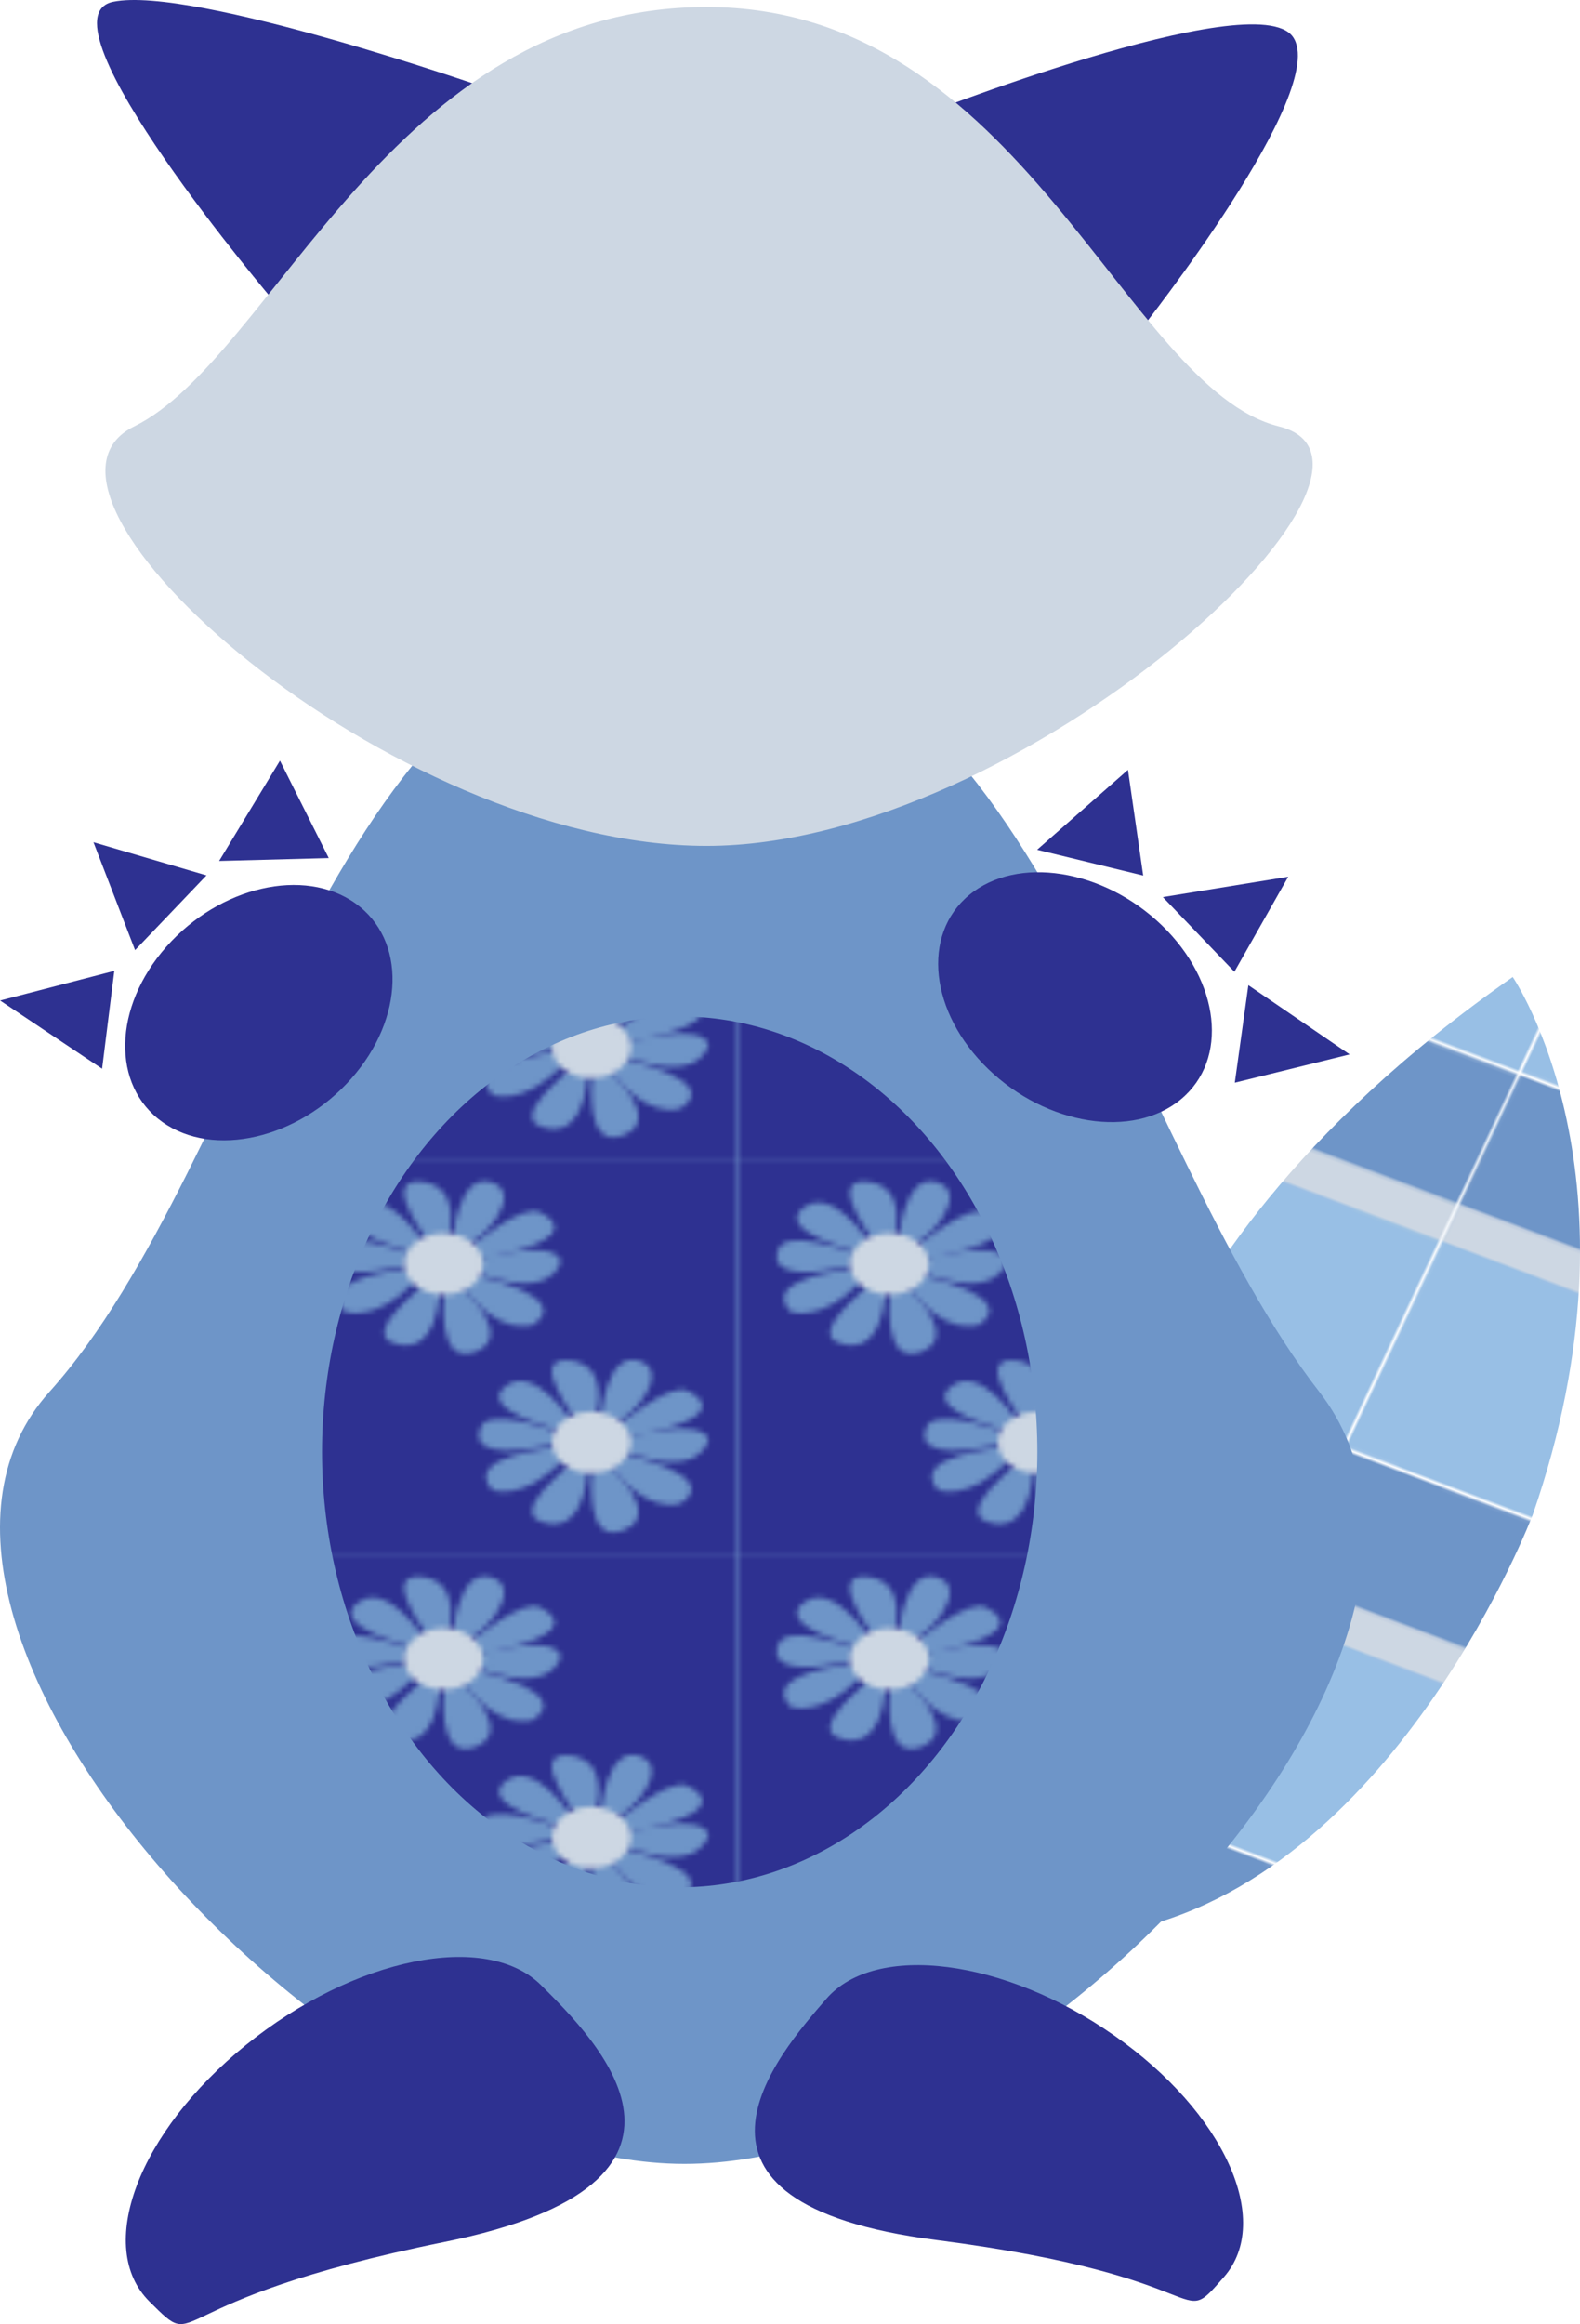<?xml version="1.0" encoding="utf-8"?>
<!-- Generator: Adobe Illustrator 16.0.0, SVG Export Plug-In . SVG Version: 6.00 Build 0)  -->
<!DOCTYPE svg PUBLIC "-//W3C//DTD SVG 1.1//EN" "http://www.w3.org/Graphics/SVG/1.1/DTD/svg11.dtd">
<svg version="1.1" id="Layer_1" xmlns="http://www.w3.org/2000/svg" xmlns:xlink="http://www.w3.org/1999/xlink" x="0px" y="0px"
	 width="207.072px" height="304.492px" viewBox="0 0 207.072 304.492" enable-background="new 0 0 207.072 304.492"
	 xml:space="preserve">
<pattern  x="-56.075" y="-50.328" width="132.126" height="130.077" patternUnits="userSpaceOnUse" id="New_Pattern_Swatch_1" viewBox="0 -130.077 132.126 130.077" overflow="visible">
	<g>
		<polygon fill="none" points="0,0 132.126,0 132.126,-130.077 0,-130.077 		"/>
		<polygon fill="#98BFE5" points="0,-0.129 0.125,-128.813 132.125,-128.685 132,0 		"/>
		<polygon fill="#CDD7E3" points="0.07,-72.077 0.102,-105.458 132.102,-105.331 132.069,-71.948 		"/>
		<polygon fill="#6E95C8" points="0.082,-84.964 0.126,-130.077 132.126,-129.949 132.082,-84.837 		"/>
	</g>
</pattern>
<pattern  x="-56.075" y="-50.328" width="82.553" height="75.857" patternUnits="userSpaceOnUse" id="New_Pattern_Swatch_2" viewBox="0 -75.857 82.553 75.857" overflow="visible">
	<g>
		<polygon fill="none" points="0,0 82.553,0 82.553,-75.857 0,-75.857 		"/>
		<polygon fill="#2E3191" points="82.553,0 0,0 0,-75.857 82.553,-75.857 		"/>
		<g>
			<path fill="#6E95C8" d="M34.49-57.382c0,0,14.005-4.013,15.127,0.503c0,0-1.272,7.674-15.193,2.379L34.49-57.382z"/>
			<path fill="#6E95C8" d="M29.57-61.177c0,0,0.968-12.829,7.096-10.905c6.129,1.925-1.13,11.034-4.192,11.546
				c-3.065,0.513-0.484,0.642-0.484,0.642L29.57-61.177z"/>
			<path fill="#6E95C8" d="M32.957-59.765c0,0,9.354-8.21,12.739-6.543c3.388,1.668,5.161,4.491-3.708,7.185
				c-8.87,2.695-7.741,1.412-7.741,1.412L32.957-59.765z"/>
			<path fill="#6E95C8" d="M33.824-54.152c0,0,18.545,4.105,10.644,9.494c0,0-6.612,2.438-13.063-7.569L33.824-54.152z"/>
			<g>
				<path fill="#6E95C8" d="M22.092-58.659c0,0-15.804-3.977-10.32-8.467c5.482-4.49,12.417,6.8,12.417,6.8L22.092-58.659z"/>
				<path fill="#6E95C8" d="M25.156-60.503c0,0-9.354-12.316-1.613-11.675c7.741,0.642,5.482,10.392,4.838,10.905
					C27.736-60.759,25.156-60.503,25.156-60.503z"/>
				<path fill="#6E95C8" d="M31.209-51.82c0,0,10.033,9.324,2.574,12.339c-7.459,3.015-5.815-11.213-5.815-11.213L31.209-51.82z"/>
				<path fill="#6E95C8" d="M24.027-52.196c0,0-11.934,9.494-5.161,11.162c0,0,7.257,3.336,8.225-10.135L24.027-52.196z"/>
				<path fill="#6E95C8" d="M21.145-55.432c0,0-17.577,1.667-11.772,8.209c0,0,5.644,2.31,13.062-5.645L21.145-55.432z"/>
				<path fill="#6E95C8" d="M21.174-58.489c0,0-13.37-5.28-14.193-0.175c0,0-2.648,6.367,13.648,2.725L21.174-58.489z"/>
			</g>
		</g>
		<path fill="#CDD7E3" d="M35.184-56.366c0,3.272-3.291,5.926-7.35,5.926s-7.348-2.653-7.348-5.926c0-3.273,3.289-5.927,7.348-5.927
			S35.184-59.639,35.184-56.366z"/>
		<g>
			<g>
				<path fill="#6E95C8" d="M62.011-23.032c0,0,14.005-4.013,15.127,0.503c0,0-1.272,7.674-15.193,2.379L62.011-23.032z"/>
				<path fill="#6E95C8" d="M57.091-26.827c0,0,0.968-12.829,7.096-10.905c6.129,1.925-1.13,11.034-4.192,11.546
					c-3.065,0.513-0.484,0.642-0.484,0.642L57.091-26.827z"/>
				<path fill="#6E95C8" d="M60.478-25.415c0,0,9.354-8.21,12.739-6.543c3.388,1.668,5.161,4.491-3.708,7.185
					c-8.87,2.695-7.741,1.412-7.741,1.412L60.478-25.415z"/>
				<path fill="#6E95C8" d="M61.345-19.802c0,0,18.545,4.105,10.644,9.494c0,0-6.612,2.438-13.063-7.569L61.345-19.802z"/>
				<g>
					<path fill="#6E95C8" d="M49.612-24.309c0,0-15.804-3.977-10.32-8.467c5.482-4.49,12.417,6.8,12.417,6.8L49.612-24.309z"/>
					<path fill="#6E95C8" d="M52.677-26.153c0,0-9.354-12.316-1.613-11.675c7.741,0.642,5.482,10.392,4.838,10.905
						C55.257-26.409,52.677-26.153,52.677-26.153z"/>
					<path fill="#6E95C8" d="M58.729-17.47c0,0,10.033,9.324,2.574,12.339c-7.459,3.015-5.815-11.213-5.815-11.213L58.729-17.47z"/>
					<path fill="#6E95C8" d="M51.548-17.846c0,0-11.934,9.494-5.161,11.162c0,0,7.257,3.336,8.225-10.135L51.548-17.846z"/>
					<path fill="#6E95C8" d="M48.665-21.082c0,0-17.577,1.667-11.772,8.209c0,0,5.644,2.31,13.062-5.645L48.665-21.082z"/>
					<path fill="#6E95C8" d="M48.694-24.139c0,0-13.37-5.28-14.193-0.175c0,0-2.648,6.367,13.648,2.725L48.694-24.139z"/>
				</g>
			</g>
			<path fill="#CDD7E3" d="M62.704-22.016c0,3.272-3.291,5.926-7.35,5.926s-7.348-2.653-7.348-5.926
				c0-3.273,3.289-5.927,7.348-5.927S62.704-25.289,62.704-22.016z"/>
		</g>
	</g>
</pattern>
<ellipse fill="#231F20" cx="355.416" cy="108.025" rx="13.179" ry="9.944"/>
<path fill="#231F20" d="M462.338,10.532c0,9.036-13.204,16.361-29.49,16.361c-16.288,0-29.492-7.325-29.492-16.361
	c0-9.038,0-32.726,29.492-16.363C462.338,10.532,462.338,1.495,462.338,10.532z"/>
<path fill="#231F20" d="M331.296,10.531c0,9.038,14.168,16.362,31.646,16.362c17.477,0,31.645-7.325,31.645-16.362
	c0-9.036,0-32.724-31.645-16.362C331.296,10.531,331.296,1.495,331.296,10.531z"/>
<polygon fill="#231F20" points="332.882,107.459 334.11,103.034 281.45,91.313 280.223,95.739 "/>
<polygon fill="#231F20" points="327.924,114.604 327.855,110.044 292.958,110.465 293.028,115.025 "/>
<polygon fill="#231F20" points="432.415,91.377 431.112,86.968 378.655,99.396 379.956,103.805 "/>
<polygon fill="#231F20" points="411.925,114.672 411.854,110.112 376.959,110.534 377.028,115.094 "/>
<g>
	<ellipse fill="#FFFFFF" cx="369.157" cy="8.873" rx="12.102" ry="10.352"/>
	<ellipse fill="#190C0C" cx="369.486" cy="10.673" rx="5.505" ry="5.869"/>
</g>
<g>
	<ellipse fill="#FFFFFF" cx="425.595" cy="8.873" rx="12.102" ry="10.352"/>
	<ellipse fill="#190C0C" cx="425.925" cy="10.673" rx="5.505" ry="5.869"/>
</g>
<g>
	
		<pattern  id="SVGID_1_" xlink:href="#New_Pattern_Swatch_1" patternTransform="matrix(0.376 0.142 -0.176 0.375 -6067.143 -3764.979)">
	</pattern>
	<path fill="url(#SVGID_1_)" d="M148.902,252.653c0,0-15.449-26.251-3.865-56.767c1.302-3.431,5.594-13.03,7.598-17.477
		c4.603-10.22,16.593-30.146,45.619-50.409c0,0,17.959,26.29,2.62,70.464C200.874,198.465,183.355,244.489,148.902,252.653z"/>
	<path fill="#6E95C8" d="M6.493,182.336c-27.257,30.334,37.25,101.166,83.199,101.166c45.95,0,108.834-68.127,83.201-101.166
		C147.26,149.298,135.643,81.172,89.692,81.172C43.743,81.172,33.75,152.003,6.493,182.336z"/>
	<path fill="#2E3191" d="M149.492,43.195c0,0,24.928-31.405,19.944-38.377c-4.984-6.972-49.866,10.755-49.866,10.755L149.492,43.195
		z"/>
	<path fill="#2E3191" d="M63.986,11.614c0,0-38.742-13.55-49.17-11.379c-10.43,2.17,21.298,39.487,21.298,39.487L63.986,11.614z"/>
	<path fill="#2E3191" d="M19.602,301.555c-7.181-7.13-1.518-22.196,12.649-33.646c14.168-11.451,31.475-14.955,38.655-7.825
		c7.181,7.131,26.004,25.822-12.65,33.647C19.602,301.555,26.782,308.685,19.602,301.555z"/>
	<path fill="#2E3191" d="M160.413,298.315c6.448-7.395,0.017-21.553-14.365-31.621c-14.385-10.07-31.274-12.237-37.724-4.844
		c-6.451,7.397-23.357,26.782,14.365,31.623C160.413,298.315,153.962,305.71,160.413,298.315z"/>
	<pattern  id="SVGID_2_" xlink:href="#New_Pattern_Swatch_2" patternTransform="matrix(0.704 0 0 0.681 -2434.534 -2452.962)">
	</pattern>
	<ellipse fill="url(#SVGID_2_)" cx="89.078" cy="190.215" rx="46.874" ry="57.05"/>
	<g>
		<path fill="#2E3191" d="M46.569,118.345c6.698,4.767,6.467,15.045-0.517,22.957c-6.983,7.914-18.074,10.462-24.772,5.699
			c-6.697-4.767-6.468-15.044,0.516-22.958C28.779,116.13,39.87,113.58,46.569,118.345z"/>
		<polygon fill="#2E3191" points="12.248,110.344 27.06,114.688 17.703,124.484 		"/>
		<polygon fill="#2E3191" points="36.692,99.658 43.085,112.419 28.719,112.798 		"/>
		<polygon fill="#2E3191" points="0.014,131.083 14.983,127.197 13.379,140.021 		"/>
	</g>
	<g>
		<path fill="#2E3191" d="M154.761,144.03c-6.281,5.201-17.585,3.426-25.244-3.967c-7.661-7.393-8.779-17.602-2.498-22.803
			c6.282-5.202,17.583-3.427,25.244,3.966C159.924,128.618,161.04,138.828,154.761,144.03z"/>
		<polygon fill="#2E3191" points="168.833,114.866 161.777,127.316 152.401,117.534 		"/>
		<polygon fill="#2E3191" points="176.883,138.141 161.83,141.851 163.607,129.072 		"/>
		<polygon fill="#2E3191" points="147.827,100.863 149.825,114.71 135.924,111.33 		"/>
	</g>
	<path fill="#CDD7E3" d="M17.58,55.871c-18.249,8.974,33.588,54.956,75.023,54.956c41.436,0,95.3-49.91,75.022-54.956
		C147.35,50.826,134.038,0.918,92.603,0.918C51.168,0.918,35.829,46.898,17.58,55.871z"/>
</g>
</svg>
